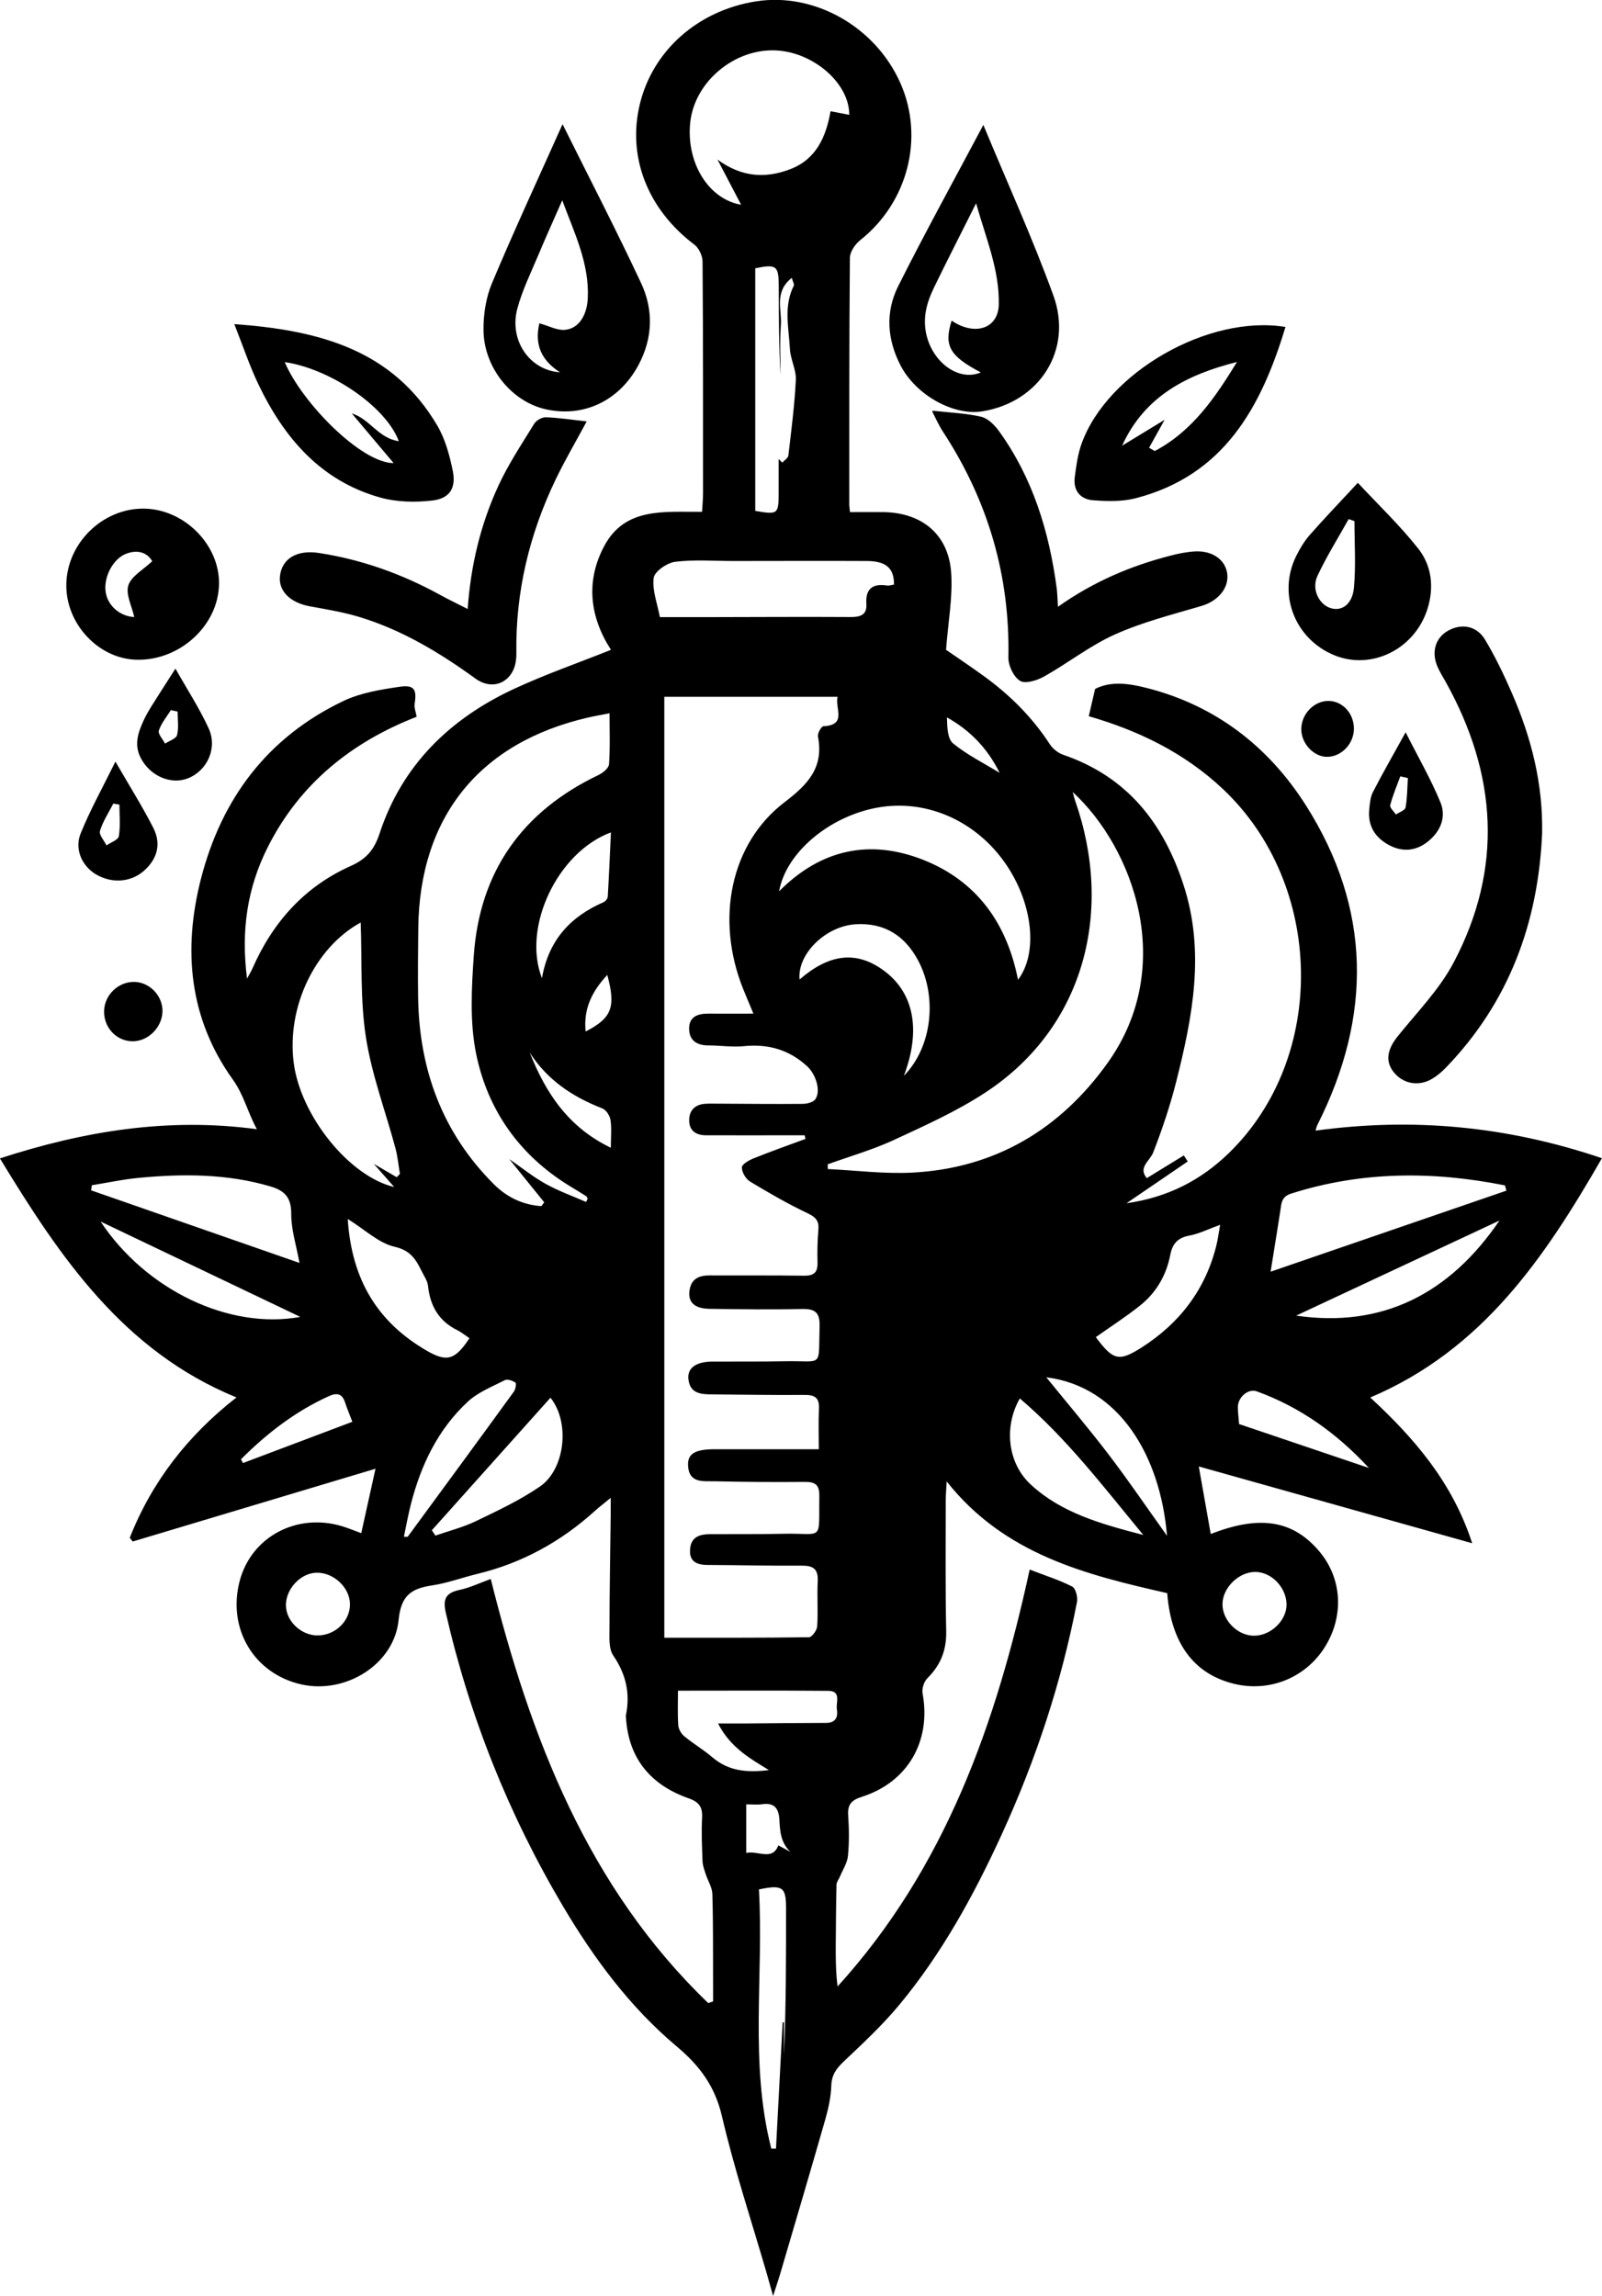 <?xml version="1.0" encoding="UTF-8"?>
<svg id="Layer_2" data-name="Layer 2" xmlns="http://www.w3.org/2000/svg" viewBox="0 0 403.38 578.11">
  <defs>
    <style>
      .cls-1 {
        stroke-width: 0px;
      }
    </style>
  </defs>
  <g id="Layer_1-2" data-name="Layer 1">
    <path class="cls-1" d="m259.33,395.23c3.93,1.52,7.44,2.62,10.66,4.27.86.44,1.43,2.66,1.19,3.88-3.91,20.26-10.34,39.72-18.93,58.48-7.01,15.3-15.05,29.99-25.83,42.98-4.24,5.11-9.16,9.69-14,14.27-1.85,1.75-3.01,3.36-3.1,6.04-.1,2.85-.72,5.74-1.51,8.5-3.74,13.08-7.61,26.12-11.44,39.17-.42,1.42-.91,2.81-1.71,5.3-.73-2.59-1.14-4.11-1.58-5.62-3.83-13.19-8.18-26.26-11.29-39.62-1.77-7.59-5.6-12.73-11.4-17.6-11.77-9.89-20.86-22.17-28.68-35.38-13.65-23.07-23.46-47.64-29.45-73.78-.8-3.5-.03-5.04,3.47-5.79,2.66-.57,5.19-1.79,7.84-2.75,10.01,40.06,24.42,77.6,54.76,106.79.41-.14.82-.28,1.22-.42,0-1.58,0-3.16,0-4.74-.03-7.44.04-14.88-.18-22.32-.05-1.68-1.14-3.32-1.68-5.01-.34-1.05-.75-2.13-.79-3.2-.14-3.65-.31-7.32-.12-10.97.14-2.69-.72-3.96-3.36-4.89-9.57-3.37-15.19-10.01-15.81-20.43,0-.13-.05-.26-.03-.38,1.16-5.51.08-10.41-3.16-15.15-1.19-1.74-.95-4.62-.95-6.98.01-9.46.19-18.91.3-28.37.01-1.22,0-2.44,0-4.35-1.7,1.4-2.86,2.28-3.94,3.25-8.57,7.77-18.39,13.18-29.67,15.9-3.8.92-7.51,2.31-11.35,2.89-5.22.79-7.83,2.47-8.44,8.69-1.11,11.22-13.36,18.72-24.44,16.25-11.92-2.65-18.72-13.96-15.6-25.98,2.9-11.18,14.38-17.34,25.88-13.84,1.55.47,3.05,1.11,4.75,1.73,1.19-5.39,2.35-10.63,3.59-16.23-20.39,6.12-40.76,12.22-61.13,18.33-.25-.31-.5-.62-.75-.93,5.59-14.17,14.65-25.82,26.87-35.35-28.47-11.65-44.4-35.25-59.56-60.19,21.11-6.86,42.26-10.37,64.7-7.35-2.38-4.37-3.26-8.6-6.06-12.51-10.99-15.32-12.62-32.62-8.02-50.55,5.2-20.24,16.8-35.66,35.86-44.76,4.32-2.06,9.35-2.88,14.15-3.58,3.73-.54,4.37.68,3.79,4.32-.15.94.3,1.98.51,3.23-16.07,6.25-29.35,16.62-37.52,32.89-5.12,10.18-6.74,20.9-5.19,33.05.72-1.33,1.07-1.9,1.34-2.51,5.1-11.64,13.07-20.63,24.77-25.86,3.83-1.71,5.88-3.97,7.25-8.13,5.67-17.29,17.77-29.02,34.01-36.53,7.85-3.63,16.06-6.49,24.27-9.77-5.28-8.17-6.47-17.15-1.72-26.09,5.29-9.96,15.28-8.55,24.66-8.66.1-1.8.24-3.28.24-4.75,0-19.42.03-38.84-.12-58.26-.01-1.46-.92-3.41-2.07-4.27-11.78-8.88-16.99-22.18-13.68-35.55,3.32-13.41,14.63-23.38,29.14-25.69,14.77-2.35,30.19,6.39,36.46,20.65,6.05,13.77,1.79,30.03-10.16,39.48-1.27,1.01-2.57,2.92-2.59,4.42-.19,20.68-.15,41.36-.16,62.04,0,.49.09.99.19,2.01,2.84,0,5.69-.04,8.53,0,9.63.17,16.27,5.65,16.94,15.24.43,6.14-.76,12.39-1.29,19.43,2.38,1.65,5.92,4.01,9.36,6.5,6.6,4.76,12.3,10.39,16.76,17.26.75,1.16,2.11,2.24,3.41,2.68,16.02,5.49,25.19,17.11,30.28,32.79,5.45,16.77,2.29,33.1-1.83,49.41-1.53,6.07-3.53,12.05-5.8,17.88-.88,2.26-3.9,3.8-1.63,6.51,3.11-1.91,6.22-3.81,9.32-5.72.33.51.66,1.02.99,1.52-4.97,3.39-9.94,6.78-15.42,10.52,10.38-1.47,18.72-5.79,25.75-12.61,24.92-24.2,24.05-67.68-1.52-91.73-9.84-9.25-21.5-14.76-33.73-18.29.53-2.31,1.02-4.42,1.59-6.87,4.1-2.1,8.75-1.34,13.25-.18,17.19,4.43,30.46,14.75,39.79,29.43,16.56,26.06,16.76,53.16,2.92,80.55-.16.32-.23.69-.46,1.42,24.5-3.37,48.28-1.14,72.12,6.94-14.39,25.01-30.07,48.27-58.33,60.25,11.22,10.4,20.7,21.41,25.66,36.7-23.48-6.59-46.04-12.93-68.84-19.33,1.01,5.72,2.01,11.35,3.01,17.01,12.39-4.86,20.78-3.48,27.42,4.47,5.66,6.78,6.18,16.2,1.32,23.98-4.85,7.77-14,11.46-22.94,9.25-10.04-2.48-15.79-10.18-16.76-22.81-20.46-4.65-40.94-9.7-55.53-28.13-.11,2.16-.24,3.47-.24,4.78,0,10.97-.11,21.94.12,32.91.1,4.77-1.39,8.54-4.74,11.86-.85.85-1.43,2.63-1.21,3.81,2.21,11.97-3.66,22.33-15.27,26.04-2.64.84-3.65,1.94-3.46,4.7.23,3.39.27,6.83-.06,10.2-.18,1.79-1.31,3.49-2.03,5.22-.28.67-.83,1.32-.85,1.99-.12,5.04-.15,10.09-.19,15.13-.02,3.48,0,6.96.46,10.52,27.12-29.85,39.93-66.18,48.38-105.02Zm-56.51-108.46c-.07-.3-.14-.6-.21-.91-.87,0-1.73,0-2.6,0-7.43,0-14.87.03-22.3,0-2.49-.01-4.21-1.2-4.18-3.83.03-2.48,1.5-3.93,4.04-4.1,1-.06,2.02-.04,3.02-.03,7.18.03,14.36.12,21.55.05,1.09-.01,2.67-.41,3.18-1.19,1.49-2.25-.04-6.41-2.07-8.27-4.57-4.19-9.79-5.67-15.89-5.07-2.98.29-6.04-.18-9.06-.19-2.85-.01-4.74-1.26-4.78-4.16-.04-3.14,2.23-3.86,4.92-3.84,3.59.03,7.18,0,11.27,0-1.06-2.54-1.84-4.36-2.58-6.2-7.04-17.53-3.25-36.63,10.45-47.06,5.91-4.5,9.88-8.75,8.38-16.52-.15-.78.84-2.55,1.37-2.58,6.01-.33,2.88-4.42,3.56-7.42h-43.62v236.92c12.32,0,24.38.05,36.44-.12.73-.01,2-1.75,2.06-2.75.24-3.77-.06-7.56.13-11.34.15-3.01-1.05-3.95-3.96-3.93-7.94.06-15.87-.15-23.81-.18-2.88-.01-4.71-1.01-4.35-4.2.33-2.9,2.47-3.53,4.93-3.55,6.17-.04,12.35.04,18.52-.1,10.3-.24,8.91,2.26,9.07-9.64.04-2.68-1.08-3.45-3.62-3.42-7.56.07-15.12.02-22.68-.16-2.87-.07-6.55.61-6.75-3.99-.13-2.97,1.79-4.06,6.68-4.08.63,0,1.26,0,1.89,0,7.9,0,15.81,0,24.35,0,0-3.72-.12-6.98.04-10.23.13-2.68-1-3.46-3.57-3.44-7.68.07-15.37-.08-23.06-.13-2.89-.02-5.83-.06-6.24-3.85-.31-2.85,1.97-4.4,6.09-4.42,6.05-.03,12.1.04,18.14-.08,9.93-.2,8.46,1.87,8.8-8.83.11-3.61-1.28-4.42-4.62-4.33-7.68.2-15.37.06-23.06-.04-3.92-.05-5.6-1.74-5.03-4.88.5-2.75,2.44-3.54,4.99-3.53,7.94.04,15.88-.04,23.81.07,2.41.03,3.45-.77,3.39-3.24-.07-2.77-.03-5.55.22-8.31.2-2.25-.65-3.19-2.71-4.17-4.98-2.37-9.78-5.13-14.5-7.99-1.08-.66-2.09-2.37-2.06-3.57.02-.8,1.83-1.82,3.01-2.29,4.3-1.73,8.67-3.27,13.02-4.88Zm-55.25,15.89c.13-.28.27-.55.4-.83-.12-.21-.18-.51-.36-.63-1.38-.88-2.79-1.72-4.18-2.57-12.61-7.72-20.63-19.08-23.54-33.28-1.63-7.97-1.16-16.53-.59-24.75,1.48-21.19,12.23-36.29,31.39-45.45,1.11-.53,2.59-1.73,2.66-2.71.3-4.17.13-8.37.13-12.84-1.97.39-3.68.68-5.38,1.07-27.39,6.29-42.5,25.06-42.78,53.12-.06,5.8-.13,11.6-.04,17.39.28,18.14,6.1,34.08,19.11,47.04,3.3,3.29,7.33,5.18,11.93,5.48.24-.32.47-.65.71-.97-2.87-3.54-5.73-7.09-8.79-10.87,3.23,2.23,6.05,4.52,9.18,6.25,3.23,1.79,6.76,3.05,10.17,4.55Zm122.54-103.22c.35,1.28.45,1.75.61,2.19,9.62,27.32,2.71,56.84-22.57,73.44-7.21,4.73-15.21,8.33-23.07,11.97-5.35,2.48-11.09,4.11-16.66,6.13,0,.4,0,.8.01,1.19,7.09.34,14.21,1.26,21.26.9,20.87-1.08,37.29-10.91,49.25-27.68,17.35-24.33,6.48-54.03-8.83-68.15ZM213.84,28.91c.04-7.86-8.83-15.61-18.17-16.2-10.49-.67-20.68,7.7-21.85,17.95-1.16,10.2,4.55,19.51,12.79,20.89-1.97-3.77-3.96-7.57-5.95-11.37,6,4.41,11.98,4.84,18.3,2.43,6.59-2.51,9.04-8.18,10.17-14.6,1.82.35,3.24.63,4.71.91Zm-123.03,203.38c-11.49,6.3-18.7,21.28-16.84,35.42,1.74,13.25,13.97,28.52,25.29,31.18-1.7-1.93-3.19-3.63-5.14-5.84,2.42,1.41,4.09,2.39,5.77,3.37.27-.28.54-.55.81-.83-.37-2.18-.57-4.4-1.14-6.52-2.5-9.31-5.97-18.47-7.43-27.93-1.46-9.46-.95-19.22-1.31-28.83Zm75.35-76.9c4.38,0,8.87,0,13.37,0,11.57-.02,23.15-.09,34.72-.02,2.41.01,4.07-.58,3.9-3.24-.25-3.87,1.51-5.24,5.18-4.7.58.08,1.2-.15,1.77-.23.06-4.1-1.97-5.92-6.81-5.94-11.2-.06-22.39,0-33.59,0-4.91,0-9.86-.4-14.7.2-2.03.25-5.17,2.42-5.4,4.04-.42,3.07.9,6.39,1.56,9.9Zm90.17,91.31c4.87-6.39,3.84-18.02-2.1-27.65-7.34-11.9-20.52-18.08-33.44-15.67-12.17,2.27-22.91,11.41-24.61,21.04,10.47-10.56,22.84-13.26,36.4-7.87,13.33,5.31,20.94,15.85,23.75,30.14Zm122.98,53.11c-.12-.44-.24-.89-.36-1.33-18.1-3.62-36.07-3.61-53.89,2.08-2.44.78-2.4,2.51-2.68,4.34-.59,3.83-1.22,7.66-1.83,11.49-.15.93-.29,1.85-.61,3.82,20.31-6.98,39.84-13.7,59.37-20.41Zm-356.18-1.38c-.06.43-.12.86-.19,1.29,17.49,6.09,34.98,12.18,52.47,18.28-.81-4.47-2.1-8.4-2.08-12.33.03-4.09-1.59-5.85-5.2-6.92-10.96-3.24-22.11-3.23-33.31-2.16-3.92.38-7.8,1.22-11.69,1.85ZM199.38,69.96c-4.55,3.56-2.46,8.05-2.76,11.94-.32,4.18-.07,8.41-.07,12.62-.45-7.44-.44-14.87-.46-22.31-.01-5.34-.55-5.75-5.92-4.66v61.09c5.71.98,5.87.86,5.89-4.53.01-2.85,0-5.69,0-8.54.31.31.61.61.92.92.53-.6,1.45-1.15,1.53-1.79.74-6.34,1.57-12.69,1.88-19.05.12-2.56-1.35-5.16-1.49-7.77-.28-5.33-1.64-10.77.98-15.96.16-.32-.22-.92-.51-1.96Zm-28.67,355.75c0,2.69-.12,5.7.07,8.68.06.98.75,2.16,1.52,2.8,2.26,1.87,4.82,3.36,7.04,5.26,4.01,3.44,8.55,3.97,14.27,3.25-5.18-3.15-9.77-5.84-12.81-11.74,3.03,0,5.11.01,7.18,0,6.66-.05,13.33-.13,19.99-.14,2.45,0,3.08-1.44,2.75-3.45-.28-1.71,1.2-4.6-2.16-4.62-12.41-.11-24.82-.04-37.87-.04Zm-83.15-118.77c.99,15.45,7.62,26.02,19.84,33.13,5.14,2.99,7.17,2.38,10.81-3.11-1.03-.69-2-1.5-3.09-2.04-4.65-2.29-6.81-6.11-7.35-11.15-.13-1.26-.99-2.46-1.58-3.66-1.45-2.94-2.78-5.26-6.82-6.18-3.98-.9-7.4-4.25-11.8-6.99Zm169.23,45.18c-4.06,7.09-3.11,16.25,2.73,21.66,7.65,7.09,17.44,9.89,28.36,12.72-10.26-12.43-19.35-24.38-31.09-34.38Zm-148.05,33.19c.3.45.59.9.89,1.35,3.4-1.19,6.94-2.07,10.16-3.62,5.52-2.66,11.15-5.29,16.17-8.74,6.24-4.28,7.7-16.02,2.65-22.36-10.04,11.21-19.96,22.29-29.87,33.37Zm82.36,90.45c1.23,21.68-2.41,43.69,3.11,65.25.39,0,.79,0,1.18.01.56-10.6,1.12-21.2,1.68-31.8.11,0,.23,0,.34,0v8.26c.52-12.35.52-24.67.52-37,0-5.32-.87-5.98-6.83-4.73Zm84.83-139.07c4.36,5.86,5.8,6.27,11.61,2.55,9.49-6.08,15.94-14.48,18.71-25.52.4-1.6.61-3.26.98-5.32-2.99,1.08-5.29,2.26-7.72,2.71-2.92.54-4.28,2-4.83,4.83-.98,5.1-3.49,9.48-7.54,12.73-3.58,2.87-7.47,5.36-11.22,8.02Zm101.63-29.36c-17.29,8.09-34.52,16.14-51.19,23.94,21.7,3.17,38.68-5.52,51.19-23.94Zm-149.97-36.44c7.16-7.28,8.47-19.94,3.58-29.07-3.35-6.26-8.49-9.5-15.63-9.1-7.68.43-14.83,7.54-14.21,13.91,7.42-6.42,14.1-7.23,20.8-2.54,7.85,5.49,9.95,14.95,5.46,26.81Zm-151.97,60.7c-16.69-7.97-33.6-16.04-50.29-24.01,11.42,17.27,32.43,27.29,50.29,24.01Zm60.84-85.29c1.71-9.74,7.31-15.56,15.52-19.13.47-.21,1.02-.88,1.05-1.37.32-5.32.54-10.64.8-16.2-13.36,4.9-22.42,23.78-17.37,36.7Zm126.99,100.5c5.38,6.63,10.76,12.95,15.78,19.54,5,6.56,9.64,13.4,14.62,20.36-1.67-20.16-12.09-37.63-30.4-39.9Zm-161.74,40.15c.71,0,.9.05.95,0,8.93-12.17,17.87-24.33,26.74-36.55.43-.59.66-2.07.39-2.26-.72-.49-2-.95-2.66-.62-3.21,1.63-6.76,3.03-9.34,5.42-7.5,6.95-11.78,15.91-14.31,25.73-.7,2.7-1.18,5.46-1.78,8.29Zm210.28-28.38c10.94,3.7,21.82,7.38,32.7,11.06-8-8.66-17.24-15.3-28.22-19.29-2.19-.79-4.76,1.48-4.78,3.93-.01,1.23.17,2.46.31,4.29Zm4.21,37.24c-4.2-.08-8.34,3.91-8.38,8.08-.04,4.12,3.81,7.99,7.96,7.98,4.19,0,8.17-3.81,8.17-7.82,0-4.23-3.69-8.16-7.74-8.24Zm-236.13,15.99c4.41-.07,8.07-3.65,8.05-7.86-.02-4.22-4.15-8.07-8.49-7.93-4.05.13-7.77,4.21-7.63,8.36.13,3.98,3.95,7.49,8.08,7.43Zm-19.39-44.35c.17.31.33.63.5.94,9.17-3.46,18.33-6.92,27.54-10.39-.87-2.28-1.41-3.55-1.83-4.86-.72-2.22-2.02-2.52-4.06-1.6-8.47,3.83-15.65,9.4-22.15,15.9Zm72.72-102.39c4,10.12,9.66,18.77,20.41,23.94,0-2.78.23-4.94-.09-7.01-.17-1.07-1.1-2.52-2.03-2.89-7.48-2.9-13.86-7.12-18.28-14.04Zm54.5,189.26v12.25c2.97-.68,6.57,2.09,8.08-1.91,1.04.55,2.04,1.09,3.04,1.63-2.43-2.29-2.62-5.17-2.76-7.95-.15-2.93-1.19-4.51-4.39-4.04-1.1.16-2.24.03-3.98.03Zm63.8-259.73c-3.01-6.09-7.37-10.67-13.26-13.95.06,2.5.13,5.4,1.58,6.58,3.55,2.88,7.74,4.97,11.68,7.37Zm-104.24,65.14c6.62-3.4,7.65-6.15,5.45-14.25-3.79,4.08-6.04,8.47-5.45,14.25Z"/>
    <path class="cls-1" d="m388.31,209.71c-.97,22.59-8.31,42.59-24.2,59.08-1.04,1.08-2.22,2.08-3.51,2.85-3.46,2.06-7.48,1.24-9.81-1.86-2.03-2.7-1.42-5.65,1.17-8.87,4.87-6.05,10.49-11.77,14.06-18.54,12.54-23.77,10.93-47.5-2.03-70.73-.68-1.21-1.42-2.39-1.98-3.65-1.68-3.74-.61-7.38,2.62-9.19,3.36-1.88,7.17-1.26,9.27,2.22,2.59,4.29,4.77,8.87,6.78,13.47,4.9,11.2,7.85,22.86,7.62,35.22Z"/>
    <path class="cls-1" d="m147.74,106.09c-2.7,5.02-5.43,9.68-7.77,14.52-6.66,13.83-10.18,28.4-9.95,43.82.02,1.46-.19,3.09-.82,4.38-1.81,3.7-5.91,4.65-9.45,2.08-9.02-6.55-18.49-12.25-29.21-15.52-4.07-1.24-8.32-1.93-12.52-2.7-5.01-.92-8.02-3.93-7.51-7.77.58-4.34,4.35-6.5,9.81-5.66,10.82,1.67,20.95,5.3,30.53,10.57,2.18,1.2,4.42,2.26,6.91,3.53.78-11.08,3.28-21.35,7.72-31,2.51-5.45,5.88-10.52,9.04-15.65.52-.85,1.96-1.66,2.94-1.62,3.24.11,6.46.62,10.27,1.04Z"/>
    <path class="cls-1" d="m266.4,152.78c9.02-6.38,18.36-10.3,28.28-12.86,2.06-.53,4.19-.98,6.3-1.08,4.42-.21,7.66,2.22,8.05,5.74.4,3.65-2.49,6.82-6.54,8.01-7.32,2.15-14.81,4.05-21.73,7.15-6.26,2.8-11.8,7.2-17.82,10.58-1.77,1-4.72,1.94-6.07,1.13-1.62-.97-3-3.85-2.96-5.88.42-20.69-5.17-39.55-16.44-56.82-1.03-1.57-1.81-3.31-2.67-4.99-.08-.16.08-.45.06-.34,4.1.46,8.22.61,12.17,1.51,1.7.39,3.39,2.07,4.49,3.59,8.54,11.83,12.66,25.34,14.56,39.63.16,1.23.17,2.48.31,4.62Z"/>
    <path class="cls-1" d="m247.61,31.47c6.03,14.54,12.4,28.53,17.63,42.94,4.98,13.72-3.51,26.83-17.87,29.16-7.27,1.18-16.7-4.07-20.57-11.47-3.44-6.58-3.91-13.51-.64-20.04,6.82-13.6,14.18-26.93,21.44-40.6Zm-8,49.26c5.8,3.94,11.74,2.06,11.88-4.02.2-8.74-3.24-16.72-5.71-25.52-3.77,7.52-7.26,14.33-10.6,21.21-.93,1.91-1.71,3.97-2.07,6.04-1.7,9.81,6.82,18.3,13.87,15.34-7.9-4.15-9.35-6.73-7.36-13.05Z"/>
    <path class="cls-1" d="m141.65,31.27c6.68,13.44,13.5,26.59,19.77,40,3.18,6.79,2.97,13.94-.71,20.75-4.85,8.96-13.85,13.21-23.43,11-8.53-1.97-15.49-10.52-15.54-19.99-.02-3.92.63-8.14,2.14-11.73,5.59-13.3,11.67-26.4,17.77-40.04Zm-5.83,50.14c2.38.66,4.4,1.78,6.33,1.65,3.55-.25,5.68-3.64,5.86-8.09.36-8.67-3.33-16.21-6.44-24.53-2.17,4.94-4.13,9.27-5.97,13.66-1.89,4.52-4.1,8.96-5.35,13.66-2.09,7.89,3.06,15.47,10.75,15.98-4.68-3.01-6.45-6.93-5.19-12.33Z"/>
    <path class="cls-1" d="m59,81.61c21.44,1.54,39.94,6.5,51.14,25.6,1.98,3.38,3.06,7.43,3.86,11.31.9,4.38-.77,7.03-5.21,7.52-4.26.48-8.87.4-12.97-.74-15.04-4.18-24.29-15.02-30.77-28.56-2.2-4.6-3.82-9.49-6.05-15.13Zm29.58,22.49c4.49,1.33,6.69,6.28,11.84,6.99-3.23-8.72-17.31-18.26-28.72-19.91,4.25,10.12,19.25,25.44,27.42,25.43-3.56-4.23-7-8.31-10.54-12.51Z"/>
    <path class="cls-1" d="m323.68,82.32c-6.09,20.16-15.43,37.37-37.74,43.14-3.42.88-7.21.78-10.78.5-3.14-.25-4.97-2.47-4.54-5.79.37-2.85.75-5.77,1.72-8.45,6.44-17.95,31.95-32.59,51.35-29.39Zm-34.34,30.42l1.42.83c9.54-5.03,15.28-13.57,20.71-22.43-12.46,3.15-23.24,8.53-28.92,21.08,3.69-2.25,7.37-4.49,10.7-6.52-1.21,2.19-2.56,4.61-3.91,7.04Z"/>
    <path class="cls-1" d="m36.33,128.07c10.08.17,18.92,9.05,18.82,18.89-.11,10.48-9.82,19.43-20.78,19.16-9.63-.24-17.88-9.13-17.67-19.06.21-10.42,9.26-19.16,19.64-18.99Zm-2.53,27.29c-.6-2.74-2.2-5.73-1.48-7.97.74-2.32,3.74-3.92,6.01-6.08-1.21-2.1-3.54-3.03-6.54-1.89-3.33,1.26-5.73,5.85-5.19,9.62.52,3.6,3.76,6.18,7.2,6.33Z"/>
    <path class="cls-1" d="m341.9,121.57c5.17,5.56,10.63,10.75,15.24,16.61,3.38,4.29,3.99,9.74,2.3,15.12-3.18,10.13-14.02,15.52-23.41,11.71-9.99-4.06-14.4-15.38-9.66-24.99.94-1.9,2.07-3.78,3.46-5.36,3.73-4.24,7.64-8.31,12.06-13.08Zm-.85,9.65c-.49-.17-.97-.35-1.46-.52-2.65,4.76-5.56,9.39-7.86,14.31-1.55,3.31.36,7.18,3.31,8.11,2.8.88,5.49-.93,5.88-5.14.51-5.54.13-11.17.13-16.76Z"/>
    <path class="cls-1" d="m29.07,191.78c3.47,6.01,6.73,11.2,9.51,16.63,2.1,4.1,1.02,7.89-2.34,10.86-3.34,2.95-8.26,3.26-12.27.77-3.3-2.05-5.26-6.21-3.67-10.16,2.41-5.96,5.57-11.62,8.76-18.1Zm1,10.82c-.51-.09-1.03-.17-1.54-.26-1.17,2.28-2.63,4.48-3.36,6.89-.29.96,1.05,2.41,1.64,3.64,1.09-.76,2.96-1.39,3.11-2.31.43-2.59.15-5.3.15-7.96Z"/>
    <path class="cls-1" d="m353.93,184.38c3.3,6.53,6.43,11.94,8.78,17.67,1.5,3.64.05,7.23-3.08,9.78-3.03,2.46-6.43,2.8-9.87.96-3.53-1.88-5.39-4.86-4.99-8.96.15-1.49.27-3.1.93-4.39,2.4-4.68,5.03-9.24,8.24-15.06Zm.57,11.53c-.64-.14-1.27-.29-1.91-.43-.88,2.42-1.9,4.8-2.54,7.27-.16.62.92,1.55,1.43,2.34.85-.58,2.3-1.04,2.43-1.75.45-2.43.43-4.95.59-7.43Z"/>
    <path class="cls-1" d="m44.18,168.36c3.04,5.39,6.07,10.04,8.36,15.04,2.26,4.94-.33,10.58-5.1,12.53-4.35,1.79-9.7-.51-12.05-5.17-1.67-3.3-.6-6.38.8-9.4.58-1.25,1.28-2.46,2.01-3.63,1.79-2.87,3.63-5.7,5.98-9.38Zm.53,10.82c-.56-.13-1.12-.26-1.68-.38-1.06,1.7-2.43,3.3-3.03,5.15-.27.84.99,2.18,1.56,3.29,1.05-.7,2.79-1.23,3.02-2.14.47-1.86.14-3.93.14-5.91Z"/>
    <path class="cls-1" d="m33.9,247.24c3.85.11,7.12,3.58,7.01,7.47-.11,4.02-3.63,7.51-7.54,7.48-4.07-.03-7.29-3.48-7.16-7.68.12-4.04,3.65-7.38,7.69-7.27Z"/>
    <path class="cls-1" d="m340.91,183.36c.06,3.82-3.03,7.14-6.68,7.21-3.36.06-6.54-3.28-6.57-6.91-.03-3.78,3.12-7.13,6.75-7.17,3.53-.04,6.45,3.04,6.5,6.86Z"/>
  </g>
</svg>